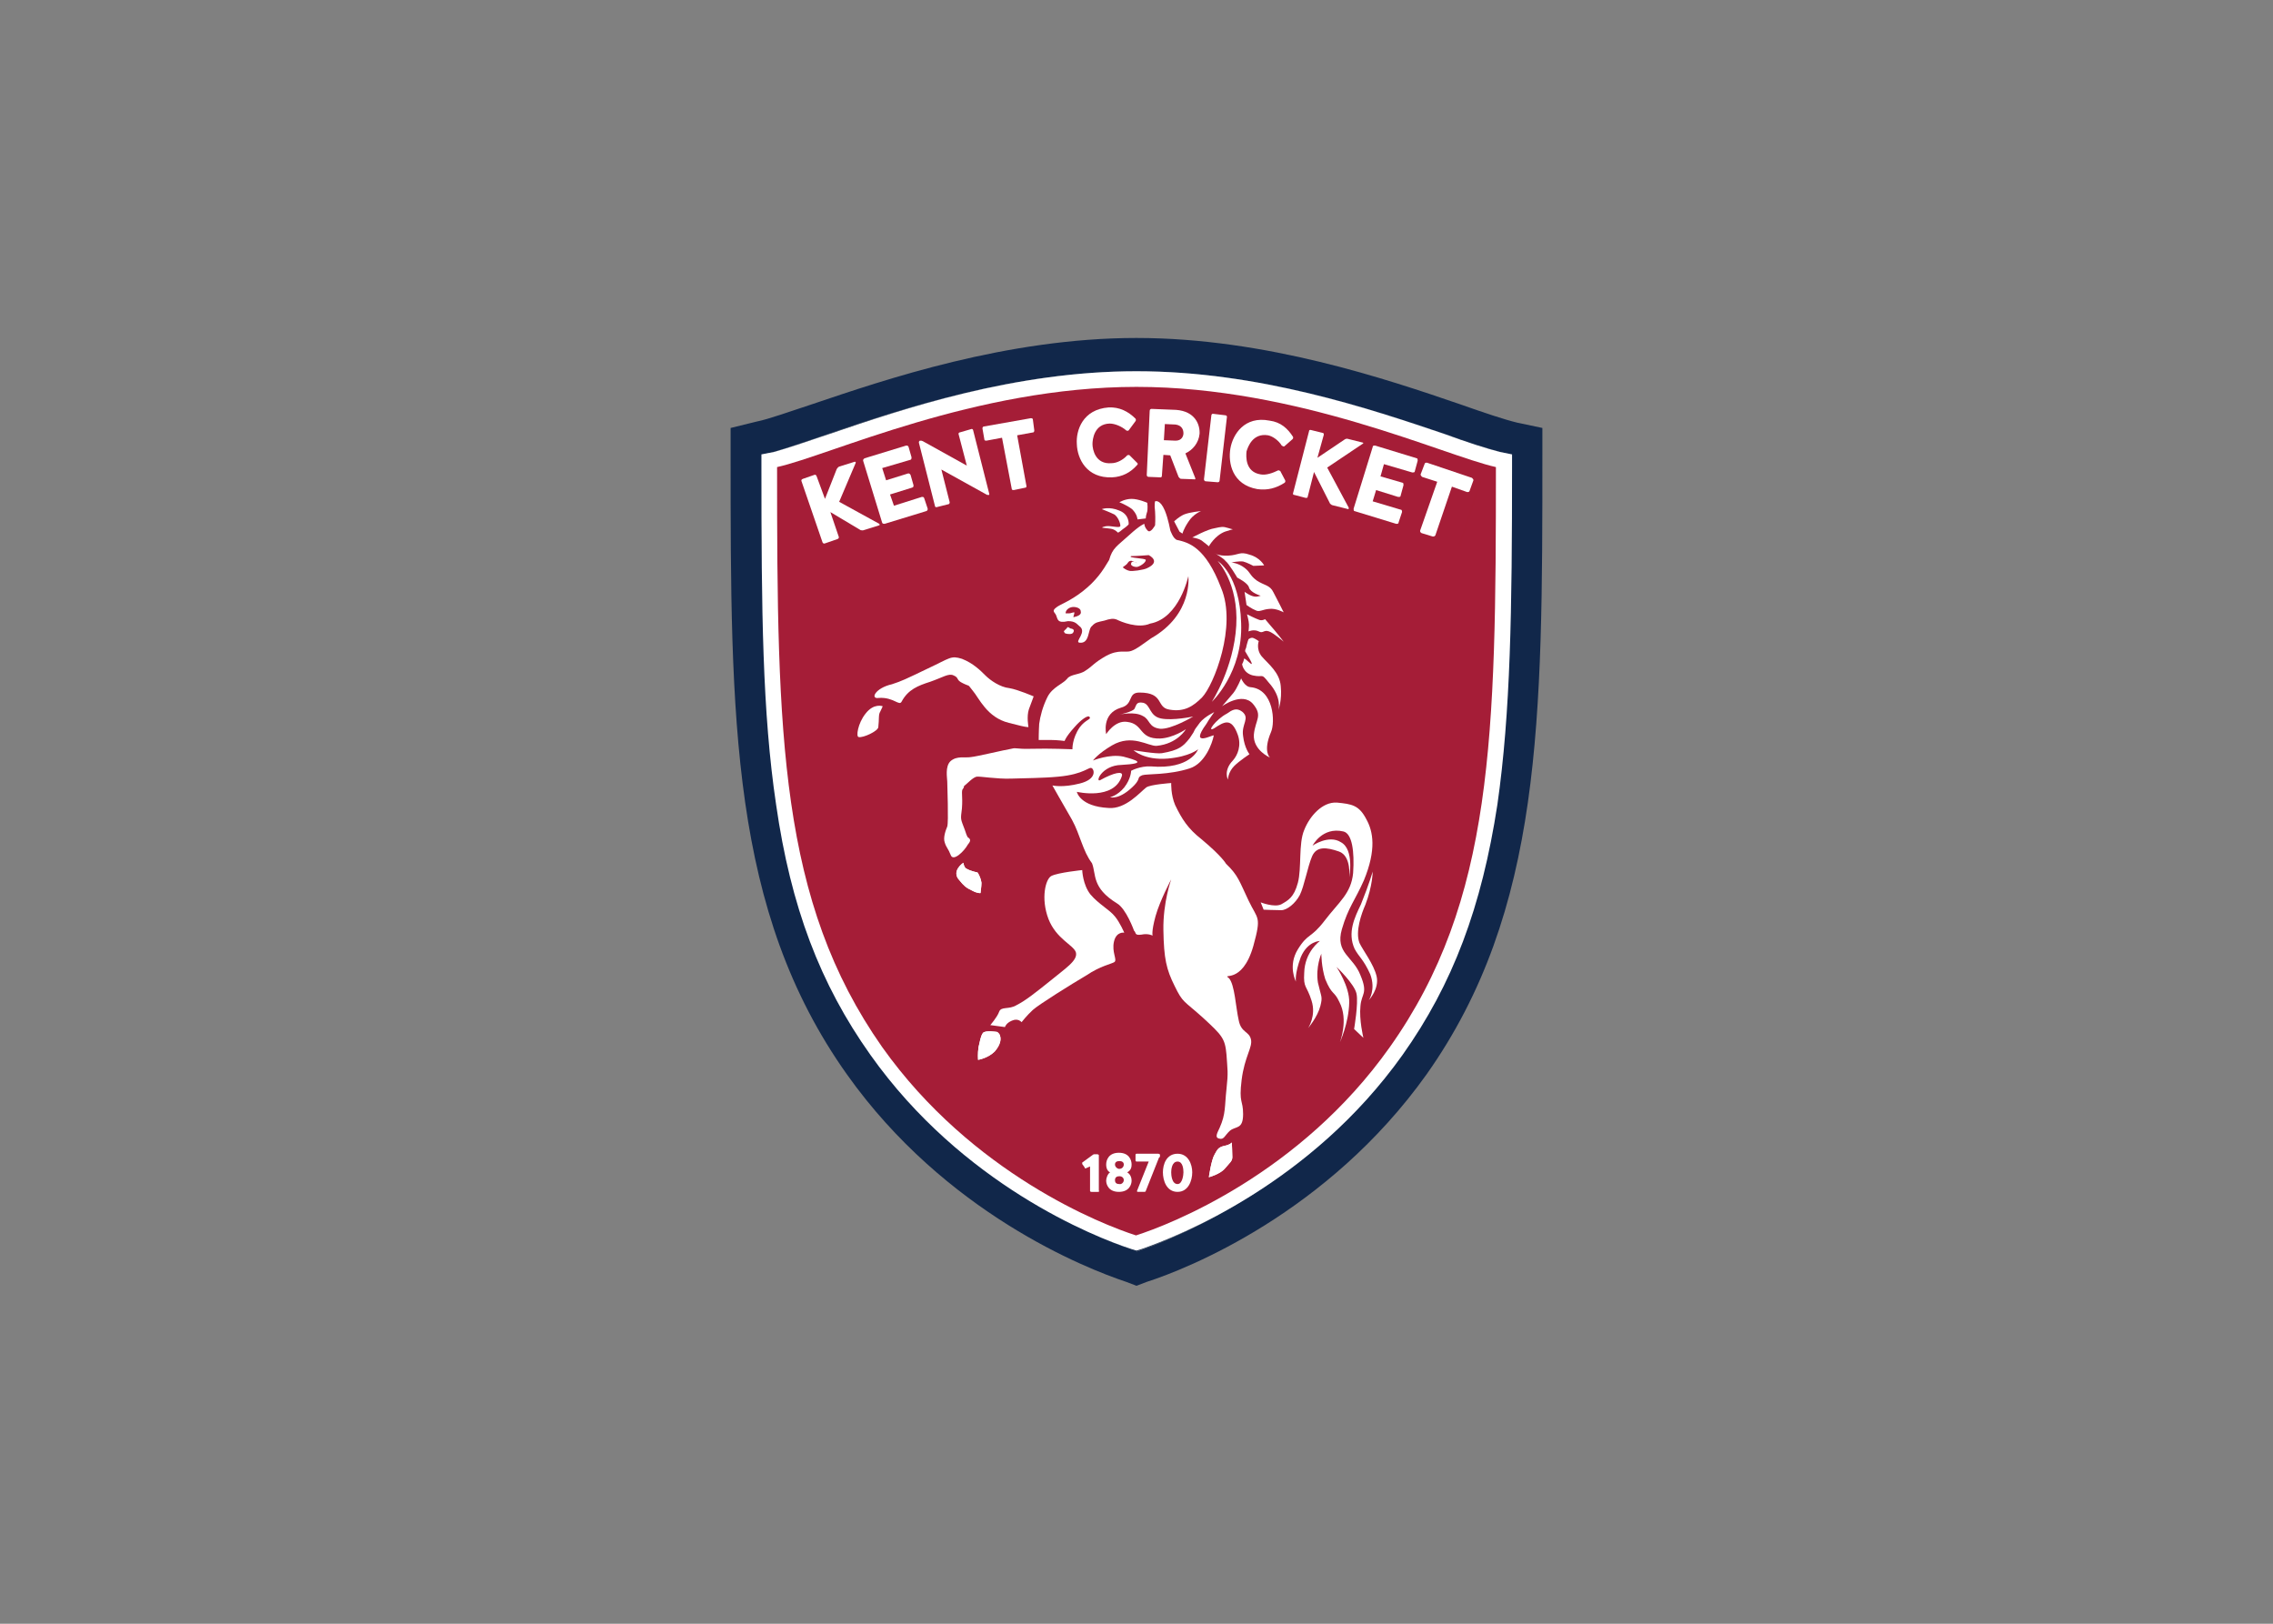 <svg clip-rule="evenodd" fill-rule="evenodd" stroke-linejoin="round" stroke-miterlimit="2" viewBox="0 0 560 400" xmlns="http://www.w3.org/2000/svg"><rect x="0" y="0" width="560" height="400" fill="#808080" stroke="none"/><g transform="matrix(1.227 0 0 -1.227 161.964 318.919)"><path d="m96.197 8.642c-6.972 2.359-34.072 12.766-52.727 39.278-21.602 30.439-22.094 64.904-22.094 120.773 10.998 2.455 41.339 16.694 74.92 16.694 33.678 0 64.02-14.337 75.017-16.694 0-55.869-.59-90.334-22.093-120.773-18.949-26.315-46.052-36.82-53.023-39.278z" fill="#11274a" fill-rule="nonzero"/><path d="m96.197 185.387c33.679 0 63.921-14.337 75.017-16.694 0-55.869-.588-90.334-22.091-120.773-18.755-26.315-45.955-36.919-52.827-39.278-6.972 2.359-34.072 12.766-52.728 39.278-21.7 30.439-22.192 64.904-22.192 120.773 10.901 2.455 41.24 16.694 74.821 16.694zm0 6.676c-26.019 0-50.469-8.345-65.001-13.256-4.812-1.571-8.837-3.044-11.292-3.534l-5.205-1.277v-5.303c0-53.218 0-91.61 23.37-124.504 19.737-27.788 47.819-38.883 56.067-41.634l2.061-.784 2.062.784c8.248 2.652 36.331 13.846 56.165 41.634 23.271 32.894 23.271 71.286 23.271 124.504v5.303l-5.106 1.08c-2.454.59-6.578 1.965-11.291 3.633-14.631 5.009-39.081 13.354-65.101 13.354z" fill="#11274a" fill-rule="nonzero"/><path d="m95.707 10.51c-7.462 2.553-33.483 12.765-51.648 38.392-20.62 28.966-21.602 60.191-21.602 117.239v1.276l1.177.196c2.653.588 6.58 1.866 11.49 3.535 14.532 5.107 36.821 12.57 61.073 12.57 24.351 0 46.543-7.66 61.172-12.57 4.91-1.669 8.642-2.947 11.391-3.535l1.178-.196v-1.276c0-57.048-.982-88.273-21.601-117.336-18.166-25.629-44.186-35.841-51.648-38.393l-.492-.099z" fill="#a51d37" fill-rule="nonzero"/><path d="m96.197 182.244c32.404 0 61.664-13.746 72.169-16.103 0-53.905-.491-87.095-21.306-116.455-18.068-25.527-44.186-35.641-50.961-37.801-6.775 2.16-32.893 12.371-50.96 37.801-20.62 29.36-21.11 62.55-21.11 116.455 10.604 2.357 39.764 16.103 72.168 16.103zm0 3.143c-24.547 0-46.836-7.562-61.564-12.57-4.91-1.669-8.741-2.945-11.194-3.633l-2.553-.491v-2.455c0-29.063.195-49.389 2.946-67.849 2.945-20.521 8.836-36.035 18.95-50.274 18.46-26.019 44.873-36.524 52.434-38.98l.981-.295.983.295c7.56 2.65 33.973 13.06 52.433 38.98 10.114 14.239 15.907 29.753 19.049 50.274 2.651 18.46 2.945 38.983 2.945 67.849v2.455l-2.455.491c-2.65.688-6.382 1.866-11.193 3.633-14.826 5.008-37.213 12.57-61.762 12.57z" fill="#fff" fill-rule="nonzero"/><path d="m88.735 20.819c0-.099-.098-.194-.294-.194h-1.277c-.197 0-.294.095-.294.194v4.91l-.885-.392c-.097 0-.196 0-.196.196l-.491.687v.294l2.161 1.572c.098.097.294.097.393.097h.49c.099 0 .295-.097.295-.196v-7.168z" fill="#fff" fill-rule="nonzero"/><path d="m94.331 24.551c.688-.392.885-1.179.885-1.668 0-.787-.492-2.258-2.553-2.258-2.063 0-2.553 1.471-2.553 2.258 0 .489.294 1.373.786 1.668-.492.196-.786.786-.786 1.571 0 .885.49 2.357 2.553 2.357 2.061 0 2.553-1.472 2.553-2.357 0-.49-.098-1.178-.885-1.571zm-.685 1.571c0 .492-.395.688-.885.688-.492 0-.883-.196-.883-.688 0-.49.49-.884.883-.884s.885.295.885.884zm0-3.142c0 .491-.395.786-.885.786-.492 0-.883-.197-.883-.786 0-.687.49-.785.883-.785.393-.099.885.294.885.785z" fill="#fff" fill-rule="nonzero"/><path d="m96.001 28.086c0 .097.098.196.196.196h4.419c.097 0 .295-.099.295-.196v-.197c0-.197 0-.295-.198-.392l-2.65-6.678c0-.099-.098-.194-.295-.194h-1.276c-.196 0-.196.095-.196.194l2.357 5.893h-2.456c-.098 0-.196.098-.196.295z" fill="#fff" fill-rule="nonzero"/><path d="m107.392 24.551c0-1.668-.786-3.926-2.946-3.926-2.26 0-2.946 2.355-2.946 3.926s.686 3.731 2.946 3.731c2.16 0 2.946-2.16 2.946-3.731zm-1.768 0c0 .588-.099 2.161-1.178 2.161-1.18 0-1.278-1.67-1.278-2.161s.098-2.356 1.278-2.356c.981 0 1.178 1.865 1.178 2.356z" fill="#fff" fill-rule="nonzero"/><path d="m33.65 150.823c-.196-.098-.392 0-.491.196l-4.221 12.274c-.099.197 0 .394.294.491l2.259.786c.196.099.393 0 .49-.295l1.669-4.517 2.358 5.99c.196.294.293.393.49.49l3.142.983c.098 0 .196-.098.196-.197l-3.338-7.855 8.052-4.419c.098-.098.098-.295 0-.295l-3.141-.98c-.197-.099-.394 0-.59 0l-6.087 3.632 1.668-4.91c.098-.196 0-.392-.196-.49z" fill="#fff" fill-rule="nonzero"/><path d="m46.711 160.642.785-2.258 5.596 1.767c.295 0 .393 0 .491-.295l.687-2.062c0-.196 0-.392-.293-.491l-8.347-2.553c-.197 0-.392 0-.491.196l-3.83 12.471c0 .196 0 .294.294.492l8.347 2.552c.197 0 .394 0 .491-.295l.588-2.06c0-.197 0-.395-.195-.493l-5.695-1.67.784-2.453 4.421 1.375c.195 0 .295 0 .49-.295l.589-2.062c0-.295 0-.393-.294-.491z" fill="#fff" fill-rule="nonzero"/><path d="m56.037 158.089c-.196 0-.294.098-.294.197l-3.24 12.764c0 .098 0 .394.295.394.197 0 .294 0 .49-.099l8.837-4.909-1.668 6.381c0 .197.196.296.295.296l2.356.687c.195 0 .295-.197.295-.295l3.238-12.765c0-.098 0-.196-.097-.196-.196 0-.392 0-.491.098l-9.034 5.009 1.67-6.579c0-.296-.197-.393-.294-.393z" fill="#fff" fill-rule="nonzero"/><path d="m69.196 172.032-3.143-.588c-.295 0-.392.097-.392.196l-.394 2.258c0 .197.099.393.295.393l9.426 1.668c.198 0 .393-.097.393-.196l.296-2.258c0-.196-.101-.392-.196-.392l-3.243-.59 1.867-10.211c0-.197-.098-.295-.197-.295l-2.357-.491c-.294 0-.392.097-.392.196z" fill="#fff" fill-rule="nonzero"/><path d="m94.626 173.505c-.097-.098-.392-.098-.49 0-.885.786-2.258 1.375-3.338 1.375-3.143-.097-3.437-3.24-3.437-4.124 0-1.08.589-4.124 3.829-3.83 1.079 0 2.357.687 3.141 1.572.198.098.393.098.492 0l1.473-1.474c.196-.098.196-.392 0-.491-1.277-1.473-2.945-2.356-5.008-2.454-5.106-.197-6.972 3.732-7.07 6.677-.196 2.749 1.178 6.97 6.382 7.364 2.161.098 3.929-.784 5.401-2.258.098-.099.098-.394 0-.492z" fill="#fff" fill-rule="nonzero"/><path d="m106.016 168.89 1.964-4.91c.099-.196 0-.392-.196-.293l-2.65.097c-.198 0-.297.196-.491.393l-1.67 4.321-1.375.098-.295-4.125c0-.294-.098-.392-.295-.392l-2.355.098c-.295 0-.394.196-.394.393l.59 12.864c0 .292.196.391.392.391l4.91-.196c3.829-.293 4.81-2.946 4.713-4.812-.196-1.865-1.375-3.239-2.848-3.927zm-.392 4.025c0 .59-.197 1.571-1.571 1.768l-2.16.1-.197-3.242 2.357-.097c1.276 0 1.571.982 1.571 1.471z" fill="#fff" fill-rule="nonzero"/><path d="m112.89 163.49c0-.295-.197-.393-.394-.393l-2.454.196c-.196 0-.294.295-.294.394l1.473 12.764c0 .295.197.393.295.393l2.454-.295c.294 0 .392-.196.392-.294z" fill="#fff" fill-rule="nonzero"/><path d="m125.949 170.362c-.196-.196-.394 0-.589.099-.589.983-1.768 1.866-2.748 2.062-3.045.491-4.027-2.258-4.322-3.24-.097-.982-.294-4.124 2.847-4.614 1.08-.198 2.455.294 3.438.785.098.097.295 0 .49-.098l.982-1.866c.098-.197 0-.393-.098-.49-1.669-1.081-3.436-1.573-5.498-1.278-5.009.884-5.891 5.204-5.401 8.15.491 2.847 2.848 6.579 7.855 5.596 2.26-.295 3.633-1.57 4.714-3.24.097-.196 0-.392-.099-.49z" fill="#fff" fill-rule="nonzero"/><path d="m127.913 160.544c-.294 0-.294.196-.294.295l3.24 12.568c0 .196.196.196.294.196l2.357-.589c.295 0 .295-.197.295-.392l-1.278-4.615 5.401 3.633c.295.196.393.196.59.196l3.141-.786c.098 0 .098-.196 0-.196l-7.169-4.812 4.322-8.051c0-.197 0-.294-.098-.294l-3.142.785c-.197 0-.295.197-.492.294l-3.238 6.383-1.278-5.008c0-.197-.196-.197-.393-.197z" fill="#fff" fill-rule="nonzero"/><path d="m144.31 161.526-.687-2.26 5.597-1.668c.294 0 .294-.295.294-.491l-.686-2.062c0-.295-.197-.295-.491-.295l-8.347 2.553c-.196 0-.196.295-.196.491l3.829 12.372c0 .295.197.295.492.295l8.346-2.552c.194 0 .194-.296.194-.492l-.587-2.159c0-.198-.295-.198-.491-.198l-5.694 1.67-.689-2.455 4.419-1.275c.197 0 .197-.295.197-.492l-.59-2.16c0-.197-.197-.197-.491-.197z" fill="#fff" fill-rule="nonzero"/><path d="m156.584 163.195-3.044.982c-.098.098-.295.294-.295.492l.786 2.061c.099.294.197.294.492.294l9.034-3.044c.196-.196.294-.293.294-.49l-.786-2.16c-.098-.198-.196-.198-.492-.198l-3.043 1.081-3.339-9.818c-.098-.099-.196-.198-.491-.198l-2.258.689c-.295.196-.295.294-.295.49z" fill="#fff" fill-rule="nonzero"/><path d="m161.298 150.628c0-.198-.197-.198-.295-.198s-.098.198-.098.295l4.124 12.47c0 .195.196.195.295.195.097 0 .097-.195.097-.293z" fill="#a51d36" fill-rule="nonzero"/><g fill="#fff"><path d="m81.863 132.756c-.393.491-.295.393.195.884.49.589.295.394.885.099.784-.099.784-.492.49-.884-.197-.295-.98-.295-1.57-.099" fill-rule="nonzero"/><path d="m119.665 70.014c1.671 6.087.883 5.203-.982 9.13-1.865 3.928-2.063 5.008-4.516 7.365 0 0-.786 1.473-4.909 4.908-2.751 2.161-3.929 4.027-5.304 6.875-.883 2.061-.786 4.418-.786 4.418s-4.222-.294-5.008-.884c-1.177-.883-4.122-4.417-7.56-4.124-5.794.295-6.382 3.241-6.382 3.241s7.463-1.768 9.033 3.143c.395 1.178-1.669.685-4.321-.786-1.078-.59.198 2.946 4.224 3.044 5.4.293 2.945.98.393 1.669-2.749.589-6.088-.784-6.088-.784s.982 1.373 3.829 3.041c4.026 2.357 7.266-.195 8.936-.097 4.222.393 5.891 3.338 5.891 3.338s-2.554-1.768-5.204-1.866c-4.321-.098-3.24 2.946-6.58 3.339-2.453.393-4.221-2.455-4.221-2.455s-.982 4.124 2.946 5.303c2.651.687 1.275 3.043 3.731 3.043 5.106 0 3.239-3.043 6.087-3.436 2.946-.492 4.714.686 6.481 2.454 2.356 2.455 7.07 14.336 3.83 21.994-3.143 8.25-6.579 9.132-8.838 9.623-.786.197-1.374 1.965-1.374 1.965s-.392 2.258-1.08 3.927c-.982 2.356-1.965 1.864-1.965 1.864s-.195-.587 0-2.061c.098-1.472 0-2.75 0-2.75s-.883-1.668-1.471-1.079c-.689.689-.689 1.374-.689 1.374s-.785-.195-3.142-2.355c-2.357-2.161-3.238-2.454-3.926-4.909-1.278-2.161-2.554-4.126-5.304-6.285-2.651-2.063-4.614-2.651-5.301-3.24-1.08-.786-.197-.983 0-1.671.294-.685.195-1.569 2.358-1.079 1.471 0 1.765-.589 2.258-.982 1.668-1.178-.984-3.142 0-3.338 2.159-.294 1.668 2.749 2.551 3.338.688.785 1.179.785 2.455 1.081 1.179.392 1.865.49 2.552.195.787-.392 4.223-1.865 6.677-.784 5.891 1.079 7.66 9.524 7.66 9.524s.982-7.66-7.462-12.471c-2.357-1.668-2.947-2.159-4.026-2.553-1.08-.393-2.455.394-5.008-.982-2.455-1.374-2.848-2.16-4.125-2.945-1.179-.884-3.042-.687-3.73-1.669-.785-.982-2.945-1.669-3.928-3.632-.982-1.965-1.473-3.93-1.669-5.402-.099-1.57-.099-3.24-.099-3.24h2.456c1.275 0 2.749-.196 2.749-.196s.196.785 1.963 2.749c1.276 1.473 2.75 2.553 3.045 2.06.392-.489-.787-.489-1.966-2.06-1.57-2.259-1.472-4.417-1.472-4.417s-4.712.195-8.148.097c-3.438-.097-2.948.294-4.126 0-1.276-.197-6.97-1.571-8.148-1.67-1.178-.196-2.75.295-4.027-.786-1.179-1.079-.687-3.436-.687-4.123 0-.785.294-8.149 0-9.033-.294-.689-.882-2.258-.492-3.24.295-.983.689-1.179 1.179-2.456.491-1.473 2.749.788 3.437 2.062.294.394.884.982 0 1.473 0 .098-.098-.097-.588 1.472-.885 2.358-.885 1.965-.59 4.321.196 2.455-.196 3.536.196 3.927.394.492 0 .492.49.786.492.393 1.473 1.474 2.26 1.669.686.1 4.025-.49 6.873-.392 2.749.098 6.481.098 9.524.392 5.401.492 6.187 2.161 6.775 1.67.393-.197 1.08-2.16-2.456-3.044-3.435-.883-5.496-.392-5.496-.392s2.16-3.831 3.926-6.874c1.67-3.043 2.16-6.282 4.026-8.74.884-2.258-.098-4.908 5.007-8.051 1.867-1.079 3.438-5.499 3.438-5.499.49-.392 0-.982 1.473-.784 1.374.293 2.258-.198 2.258-.198s-.294.689.588 3.928c.885 3.142 3.142 7.365 3.142 7.365s-1.668-4.615-1.57-10.212c.098-5.694.588-7.855 2.258-11.194 1.669-3.435 1.768-2.847 5.697-6.381 3.828-3.536 4.417-4.125 4.711-7.366.196-3.142.393-3.436 0-6.971-.392-3.436-.097-4.911-1.374-7.757-.394-.883-1.079-1.965-.099-2.16.981-.294 1.081.589 2.16 1.571 1.178.982 2.652.197 2.652 3.34 0 2.943-.884 2.061-.295 6.871.59 4.715 2.259 6.578 1.867 8.151-.394 1.669-1.965 1.275-2.456 3.828-.59 2.554-.786 7.17-1.964 8.446-1.57 1.178 2.652-1.474 4.91 6.481zm-36.134 65.981c0 .295.196.59.196.983-.393 0-.687-.196-.982-.196h-.785c0 .786.883 1.276 1.571 1.276.687 0 1.472-.295 1.472-.883.197-.688-.589-.98-1.472-1.18zm14.728 9.82c-.588-.295-3.043-.685-3.535-.49-.49.097-1.078.49-1.275.686 0 .099.785.492.981.885.491.784 1.179.292 1.474.098.195 0 .293-.098.392-.098-.099 0-.197 0-.392.098-.295.194-.688.295-.786-.196-.197-.491.786-.787 1.275-.688.688.197 1.67.884 1.67 1.376 0 .391-3.732.391-2.945.784 1.079 0 3.535.197 3.535.197s2.65-1.279-.394-2.652z" fill-rule="nonzero"/><path d="m112.496 147.289s4.223-4.419 3.734-12.962c-.493-8.543-4.911-15.317-4.911-15.317s6.284 5.891 5.891 15.808c-.295 9.82-4.714 12.471-4.714 12.471z" fill-rule="nonzero"/><path d="m138.911 83.76s.49 4.319-2.062 5.204c-2.554.883-4.518 1.08-5.401-.982-.884-2.061-1.572-5.99-2.456-7.758-.884-1.669-2.552-3.043-3.73-3.043-1.08 0-3.535.1-3.535.1l-.59 1.471s2.749-1.081 4.125-.393c1.375.785 2.553 1.375 3.339 4.32.785 2.947.097 7.856 1.275 10.604 1.081 2.75 3.634 5.696 6.579 5.499 2.946-.293 4.419-.49 5.892-3.338 1.373-2.456 2.061-6.088-.491-12.274-1.769-4.026-3.142-5.399-4.419-9.819-1.374-4.81 2.259-5.4 3.73-9.23 1.573-3.731.2-3.632 0-6.185-.293-2.75.59-6.382.59-6.382l-1.865 1.767s.885 5.106.491 7.069c-.393 1.964-4.025 5.401-4.025 5.401s2.65-3.928 2.553-7.17c-.099-4.122-1.866-7.951-1.866-7.951s1.767 4.516-.099 8.051c-1.08 2.358-1.473 1.277-2.846 4.616-.787 2.454-.787 5.104-.787 5.104s-1.178-2.65-.687-5.793c.687-3.043.982-2.749.491-4.712-.59-2.259-2.455-4.419-2.455-4.419s1.669 2.455.688 5.499c-.982 3.142-1.669 2.453-1.474 5.596.098 4.223 3.143 6.382 3.143 6.382s-2.455 0-3.83-3.238c-1.276-3.439-.982-4.911-.982-4.911s-1.669 3.142.394 6.481c2.061 3.338 2.552 2.061 5.399 5.792 2.849 3.732 5.303 5.401 5.696 9.525.294 4.321-.197 7.953-1.964 8.345-4.222.984-6.185-2.846-6.185-2.846s3.238 2.258 5.694.687c2.749-1.473 1.67-7.069 1.67-7.069"/><path d="m143.623 84.937s-.687-2.455-2.356-6.578c-1.277-2.651-2.749-5.695-1.277-8.935.884-1.668 1.767-2.062 3.143-5.107 1.177-3.141-.295-5.203-.295-5.203s2.16 2.258 1.57 4.811c-.588 2.455-2.749 5.204-3.436 6.677-.885 2.258.395 5.891 1.178 7.659 1.473 3.829 1.473 6.676 1.473 6.676"/><path d="m92.761 159.072s1.08.686 2.455.686c1.374 0 3.142-.785 3.142-.785s.196-1.375-.099-2.06c-.196-.59-.196-1.082-.196-1.082l-1.67-.197s0 .982-1.079 2.063c-1.178.884-2.553 1.375-2.553 1.375" fill-rule="nonzero"/><path d="m89.225 157.697s1.475.589 3.536-.295c2.062-.786 1.865-2.75 1.865-2.75s-.295-.392-1.177-.981c-.786-.688-.982-.688-.982-.688s-.589.688-1.474.787c-.982.195-2.651.097-.982.49.982.195 2.946-.49 2.946.098s-.49 1.767-1.179 2.258c-.98.491-2.553 1.081-2.553 1.081z" fill-rule="nonzero"/><path d="m103.758 155.242s.885.883 1.964 1.374c1.179.491 3.436.687 3.436.687s-1.57-.588-2.552-2.159c-.982-1.473-1.179-2.357-1.179-2.357l-.59.393z" fill-rule="nonzero"/><path d="m107.392 152.001s3.044 1.67 4.516 1.866c1.374.295 1.571.393 2.847 0 1.081-.392 1.178 0-.785-.687-2.062-.785-3.24-2.946-3.24-2.946s-.787.687-1.472 1.178c-.787.492-1.866.589-1.866.589z" fill-rule="nonzero"/><path d="m111.908 148.859s.588-.589 2.749-.491c2.062.099 2.258.884 4.223.197 2.159-.589 2.946-2.16 2.946-2.16l-2.161-.098s-1.277.687-2.062.881c-.884.101-2.357-.194-2.357-.194s1.374-.098 2.652-1.08c1.277-.982.982-1.474 2.455-2.554 1.473-.981 2.651-.883 3.337-2.356.786-1.472 2.063-4.026 2.063-4.026s-1.571.885-2.946.687c-1.277-.097-1.963-.687-2.65-.293-.786.293-1.867 1.079-1.867 1.079l-.392 2.65s1.277-.98 2.259-.98c.391 0 .98.196.98.196s-2.061.589-2.356 1.669c-.196.884-2.356 1.965-2.356 1.965s-1.67 2.847-2.356 3.338c-.297.489-2.161 1.57-2.161 1.57"/><path d="m125.753 131.087s-1.669 2.16-2.651 3.24c-.983 1.178-1.08 1.278-1.08 1.278s-.686-.394-1.276-.1c-.589.197-2.358 1.08-2.358 1.08s.393-1.374.393-2.061c0-.785-.098-1.375-.098-1.375s1.08.491 2.063 0c.883-.491.981.393 2.061 0 .883-.294 2.946-2.062 2.946-2.062"/><path d="m118.683 131.578s.589.491 1.08.196c.491-.196.983-.588.983-.588s-.589-1.571.59-3.045c1.276-1.473 3.631-3.24 3.829-5.989.293-2.848-.492-4.811-.492-4.811s.882 2.454-1.966 5.595c-1.57 1.965-.881.885-3.14 1.376-1.964.492-2.16 2.258-2.16 2.258s.294.49.392 1.08c.099.491 3.24-3.436.295 1.375-.196.196 0 .59.099.785.195.982.49 1.768.49 1.768"/><path d="m113.381 118.125s4.026 2.946 6.186.492c2.062-2.453.49-3.142.196-6.186-.196-3.143 3.241-4.615 3.241-4.615s-1.474 1.179.195 5.106c.885 1.964.59 8.64-4.123 9.034-1.178.097-1.866 1.766-1.866 1.766s-.785-1.962-1.57-2.945c-.983-1.178-2.259-2.652-2.259-2.652"/><path d="m92.86 116.457s2.65.588 2.945 1.178c.392.687.294 1.473 1.767 1.178 1.473-.393 1.178-2.649 3.535-3.141 2.357-.491 6.481.391 6.481.391s-4.42-2.65-6.677-2.454c-2.357.295-1.965 1.866-3.436 2.555-1.67.98-4.615.293-4.615.293"/><path d="m111.811 116.947s-1.868-.884-2.85-2.061c-1.864-2.455-.49-.883-2.06-3.143-1.376-1.767-2.258-2.455-5.598-3.043-1.079-.197-5.694.588-5.694.588s2.159-2.059 6.873-1.669c4.419.394 6.088 1.868 6.088 1.868s-1.473-4.126-9.525-3.438c-2.16.098-3.927-.884-3.927-.884s0-1.571-1.377-3.339c-1.373-1.668-2.845-1.964-2.845-1.964s1.865-.687 4.909 2.455c1.276 1.375.392 1.474 1.571 1.964.883.295 5.302 0 9.525 1.375 3.042.981 4.517 5.008 4.81 6.58.1.391-5.105-2.652-1.473 2.355.492.884 1.573 2.356 1.573 2.356" fill-rule="nonzero"/><path d="m114.362 116.653c.983.688 1.868 1.277 3.045.392 1.669-1.373-.197-2.454.196-4.909.295-2.454 1.277-3.633 1.277-3.633s-2.062-1.375-3.044-2.356c-1.276-1.277-1.276-2.749-1.276-2.749s-.982 1.767.981 3.831c.982 1.078 1.767 3.041.982 5.202-1.277 3.533-2.751 2.553-4.712 1.277-1.671-.982.293 1.767 2.551 2.945" fill-rule="nonzero"/><path d="m75.576 120.09s-3.141 1.375-4.907 1.67c-1.867.196-3.83 1.569-4.812 2.552-.982.982-2.454 2.455-4.713 3.338-2.259.688-2.259.197-6.874-1.963-4.713-2.258-5.105-2.456-7.168-3.143-3.435-.784-4.418-3.043-2.651-2.749 3.045.198 4.124-1.767 4.615-.687 1.278 2.357 3.241 3.143 5.697 3.927 2.553.885 3.729 1.769 4.711 1.277 1.179-.491.393-.883 1.866-1.572 1.572-.784.785 0 1.963-1.472 1.278-1.473 2.849-5.399 7.266-6.481 4.419-1.178 3.929-.784 3.929-.784s-.393 2.06.098 3.534c.491 1.276.98 2.651.98 2.651" fill-rule="nonzero"/><path d="m45.238 118.125s-1.768.688-3.437-1.472c-1.571-1.963-1.965-4.713-1.375-4.713.883-.197 3.829 1.178 3.927 1.964.197 1.67 0 2.553.392 3.141.296.59.493 1.08.493 1.08z" fill-rule="nonzero"/><path d="m60.653 83.17c.882-1.08 1.277-1.472 2.553-2.061 1.079-.59 1.669-.491 1.669-.491s.197 1.374.197 2.061c-.197 1.277-.787 2.063-.787 2.063s-1.373.294-2.061.687c-.689.197-.785 1.277-.785 1.277s-2.554-1.67-.786-3.536z" fill-rule="nonzero"/><path d="m60.653 83.17c.882-1.08 1.277-1.472 2.553-2.061 1.079-.59 1.669-.491 1.669-.491s.197 1.374.197 2.061c-.197 1.277-.787 2.063-.787 2.063s-1.373.294-2.061.687c-.689.197-.785 1.277-.785 1.277s-2.554-1.67-.786-3.536z" fill-rule="nonzero"/><path d="m85.298 85.232s.098-2.945 1.669-4.91c1.67-1.963 3.831-3.041 4.911-4.418.982-1.178 1.863-3.24 1.863-3.24s-1.57.295-2.06-1.768c-.491-2.16.687-3.633.097-4.123-.588-.393-2.848-.786-5.596-2.652-2.848-1.669-9.623-5.89-10.801-6.971-1.179-1.08-2.258-2.455-2.258-2.455s-.688.885-1.964.295c-1.179-.491-1.375-1.277-1.375-1.277l-2.945.394s1.375 1.57 1.767 2.651c.393 1.178 1.963.392 3.535 1.373 1.767.885 3.73 2.456 6.677 4.812 2.946 2.455 5.695 4.123 5.204 5.793-.491 1.473-3.927 2.651-5.499 6.677-1.57 4.126-.588 8.052.59 8.642 1.374.687 6.185 1.177 6.185 1.177z" fill-rule="nonzero"/><path d="m65.366 52.534c-.491-.687-.59-1.669-.884-2.848-.197-1.276-.099-2.551-.099-2.551s1.965.295 3.34 1.67c1.276 1.471 1.276 2.552 1.079 3.141-.097.491-.588.786-.588.786s-2.357.392-2.848-.198z" fill-rule="nonzero"/><path d="m65.366 52.534c-.491-.687-.59-1.669-.884-2.848-.197-1.276-.099-2.551-.099-2.551s1.965.295 3.34 1.67c1.276 1.471 1.276 2.552 1.079 3.141-.097.491-.588.786-.588.786s-2.357.392-2.848-.198z" fill-rule="nonzero"/><path d="m110.73 23.569s2.258.59 3.24 1.768c.981 1.177 1.472 1.473 1.472 2.257 0 .589-.097 2.946-.097 2.946s-.394-.49-1.573-.687c-1.079-.293-1.276-.588-1.864-1.67-.687-1.079-1.178-4.614-1.178-4.614z" fill-rule="nonzero"/><path d="m110.73 23.569s2.258.59 3.24 1.768c.981 1.177 1.472 1.473 1.472 2.257 0 .589-.097 2.946-.097 2.946s-.394-.49-1.573-.687c-1.079-.293-1.276-.588-1.864-1.67-.687-1.079-1.178-4.614-1.178-4.614z" fill-rule="nonzero"/></g></g></svg>